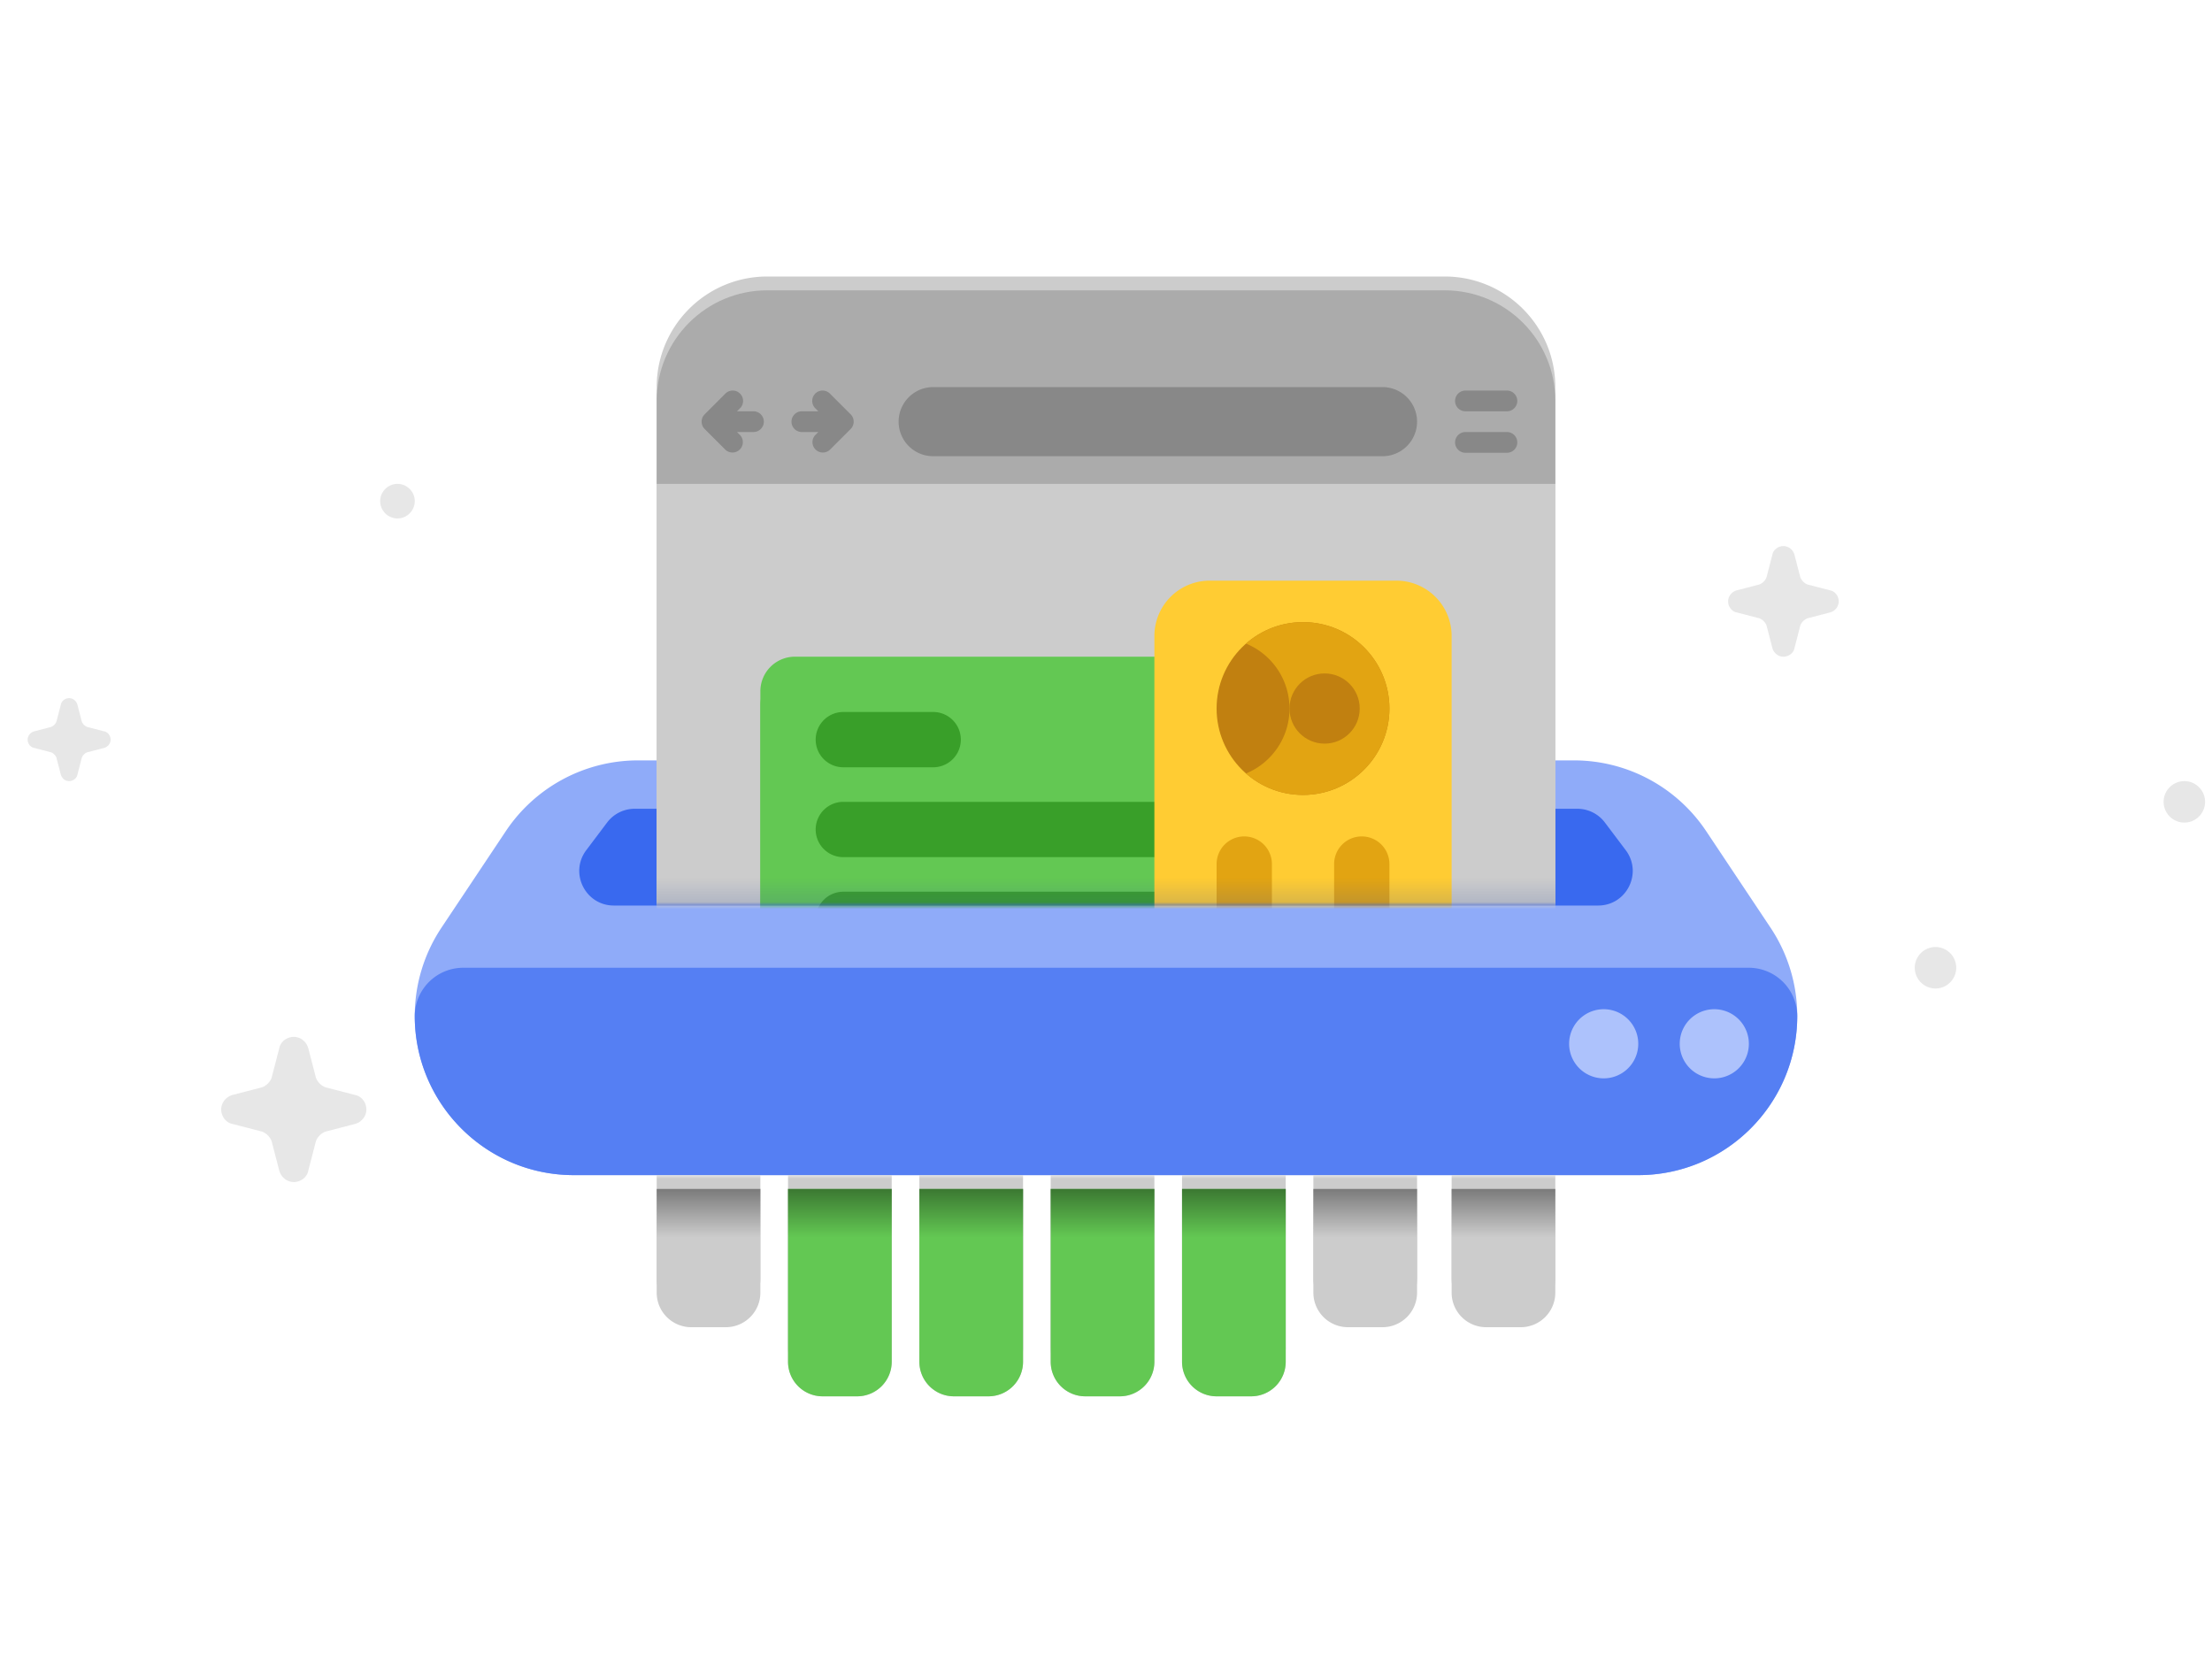 <svg fill="none" viewBox="0 0 320 240" xmlns="http://www.w3.org/2000/svg">
  <path fill="#888" d="m251.257 88.6 3.086.8c.571.114 1.143.686 1.257 1.257l.8 3.086c.229.8.914 1.257 1.6 1.257.8 0 1.486-.571 1.6-1.257l.8-3.086c.114-.571.686-1.143 1.257-1.257l3.086-.8c.8-.229 1.257-.914 1.257-1.6 0-.8-.571-1.486-1.257-1.6l-3.086-.8c-.571-.114-1.143-.686-1.257-1.257l-.8-3.086c-.229-.8-.914-1.257-1.6-1.257-.8 0-1.486.571-1.6 1.257l-.8 3.086c-.114.571-.686 1.143-1.257 1.257l-3.086.8c-.8.229-1.257.914-1.257 1.6 0 .8.571 1.486 1.257 1.6ZM280 137c-1.65 0-3 1.35-3 3s1.35 3 3 3 3-1.35 3-3-1.35-3-3-3ZM33.65 162.6l4.05 1.05c.75.15 1.5.9 1.65 1.65l1.05 4.05c.3 1.05 1.2 1.65 2.1 1.65 1.05 0 1.95-.75 2.1-1.65l1.05-4.05c.15-.75.9-1.5 1.65-1.65l4.05-1.05c1.05-.3 1.65-1.2 1.65-2.1 0-1.05-.75-1.95-1.65-2.1l-4.05-1.05c-.75-.15-1.5-.9-1.65-1.65l-1.05-4.05c-.3-1.05-1.2-1.65-2.1-1.65-1.05 0-1.95.75-2.1 1.65l-1.05 4.05c-.15.75-.9 1.5-1.65 1.65l-4.05 1.05c-1.05.3-1.65 1.2-1.65 2.1 0 1.05.75 1.95 1.65 2.1ZM4.943 108.2l2.314.6c.429.086.857.514.943.943l.6 2.314c.171.6.686.943 1.2.943.6 0 1.114-.429 1.2-.943l.6-2.314c.086-.429.514-.857.943-.943l2.314-.6c.6-.171.943-.686.943-1.2 0-.6-.429-1.114-.943-1.2l-2.314-.6c-.429-.086-.857-.514-.943-.943l-.6-2.314c-.171-.6-.686-.943-1.2-.943-.6 0-1.114.429-1.2.943l-.6 2.314c-.086.429-.514.857-.943.943l-2.314.6c-.6.171-.943.686-.943 1.2 0 .6.429 1.114.943 1.2ZM316 113c-1.65 0-3 1.35-3 3s1.35 3 3 3 3-1.35 3-3-1.35-3-3-3ZM57.5 70a2.507 2.507 0 0 0-2.5 2.5c0 1.375 1.125 2.5 2.5 2.5s2.5-1.125 2.5-2.5-1.125-2.5-2.5-2.5Z" opacity=".2"/>
  <path fill="#8FABF9" d="M63.863 134.206A23.025 23.025 0 0 0 60 146.972C60 159.675 70.297 170 83 170h154c12.703 0 23-10.325 23-23.028 0-4.541-1.344-8.988-3.863-12.766l-9.309-13.964A23 23 0 0 0 227.691 110H92.309a22.999 22.999 0 0 0-19.137 10.242l-9.31 13.964Z"/>
  <path fill="#557FF3" d="M60 147.004A7.021 7.021 0 0 1 67.021 140H252.98a7.02 7.02 0 0 1 7.021 7.004C259.983 159.692 249.692 170 237 170H83c-12.692 0-22.983-10.308-23-22.996Z"/>
  <path fill="#3969EF" d="M235.187 122.991c2.482 3.295.131 8.009-3.994 8.009H88.806c-4.125 0-6.475-4.714-3.993-8.009l3.013-4A5 5 0 0 1 91.82 117h136.36c1.57 0 3.049.737 3.993 1.991l3.014 4Z"/>
  <mask id="Information-Remover-320_svg__a" width="200" height="170" x="60" y="34" maskUnits="userSpaceOnUse" style="mask-type:alpha">
    <path fill="#D9D9D9" d="M260 170H60v34h200v-34Zm0-136H60v97h200V34Z"/>
  </mask>
  <g mask="url(#Information-Remover-320_svg__a)">
    <path fill="#CCC" d="M225 131V56c0-8.837-7.163-16-16-16h-98c-8.837 0-16 7.163-16 16v75h130Zm0 39v15a5 5 0 0 1-5 5h-5a5 5 0 0 1-5-5v-15h15Zm-20 0v15a5 5 0 0 1-5 5h-5a5 5 0 0 1-5-5v-15h15Zm-19 0v25a5 5 0 0 1-5 5h-5a5 5 0 0 1-5-5v-25h15Zm-19 0v25a5 5 0 0 1-5 5h-5a5 5 0 0 1-5-5v-25h15Zm-19 0v25a5 5 0 0 1-5 5h-5a5 5 0 0 1-5-5v-25h15Zm-19 0v25a5 5 0 0 1-5 5h-5a5 5 0 0 1-5-5v-25h15Zm-19 0H95v15a5 5 0 0 0 5 5h5a5 5 0 0 0 5-5v-15Z"/>
    <g filter="url(#Information-Remover-320_svg__b)">
      <path fill="#CCC" d="M225 131V56c0-8.837-7.163-16-16-16h-98c-8.837 0-16 7.163-16 16v75h130Zm0 39v15a5 5 0 0 1-5 5h-5a5 5 0 0 1-5-5v-15h15Zm-20 0v15a5 5 0 0 1-5 5h-5a5 5 0 0 1-5-5v-15h15Zm-19 0v25a5 5 0 0 1-5 5h-5a5 5 0 0 1-5-5v-25h15Zm-19 0v25a5 5 0 0 1-5 5h-5a5 5 0 0 1-5-5v-25h15Zm-19 0v25a5 5 0 0 1-5 5h-5a5 5 0 0 1-5-5v-25h15Zm-19 0v25a5 5 0 0 1-5 5h-5a5 5 0 0 1-5-5v-25h15Zm-19 0H95v15a5 5 0 0 0 5 5h5a5 5 0 0 0 5-5v-15Z"/>
      <path fill="#ABABAB" d="M225 56c0-8.837-7.163-16-16-16h-98c-8.837 0-16 7.163-16 16v12h130V56Z"/>
      <path fill="#888" d="M200 54a5 5 0 0 1 0 10h-65a5 5 0 0 1 0-10h65Zm-82.061.94a1.502 1.502 0 0 0 0 2.12l.44.44H116a1.5 1.5 0 0 0 0 3h2.379l-.44.44a1.501 1.501 0 0 0 2.122 2.121l3-3a1.505 1.505 0 0 0 .325-1.635 1.505 1.505 0 0 0-.325-.487l-3-3a1.501 1.501 0 0 0-2.122 0ZM218 60.5a1.5 1.5 0 0 1 0 3h-6a1.5 1.5 0 0 1 0-3h6Zm0-3h-6a1.5 1.5 0 0 1 0-3h6a1.5 1.5 0 0 1 0 3Zm-110.939-2.56a1.502 1.502 0 0 1 0 2.12l-.44.44H109a1.5 1.5 0 0 1 0 3h-2.379l.44.44a1.501 1.501 0 0 1-2.122 2.121l-3-3a1.505 1.505 0 0 1-.325-1.635c.073-.177.182-.343.325-.487l3-3a1.501 1.501 0 0 1 2.122 0Z"/>
      <g filter="url(#Information-Remover-320_svg__c)">
        <path fill="#63C853" d="M186 131V98a5 5 0 0 0-5-5h-66a5 5 0 0 0-5 5v33h76Z"/>
      </g>
      <path fill="#63C853" d="M186 131V98a5 5 0 0 0-5-5h-66a5 5 0 0 0-5 5v33h76Zm0 39v25a5 5 0 0 1-5 5h-5a5 5 0 0 1-5-5v-25h15Zm-19 0v25a5 5 0 0 1-5 5h-5a5 5 0 0 1-5-5v-25h15Zm-19 0v25a5 5 0 0 1-5 5h-5a5 5 0 0 1-5-5v-25h15Zm-19 0h-15v25a5 5 0 0 0 5 5h5a5 5 0 0 0 5-5v-25Z"/>
      <path fill="#399F29" d="M177 131a4 4 0 0 0-4-4h-51a4 4 0 0 0-4 4h59Zm-59-13a4 4 0 0 1 4-4h51a4 4 0 0 1 0 8h-51a4 4 0 0 1-4-4Zm0-13a4 4 0 0 1 4-4h13a4 4 0 0 1 0 8h-13a4 4 0 0 1-4-4Z"/>
      <g filter="url(#Information-Remover-320_svg__d)">
        <path fill="#FC3" d="M167 131h43V88a8 8 0 0 0-8-8h-27a8 8 0 0 0-8 8v43Z"/>
      </g>
      <circle cx="188.5" cy="100.5" r="12.5" fill="#C18010" transform="rotate(90 188.5 100.5)"/>
      <path fill="#E2A412" d="M180.255 109.895A12.452 12.452 0 0 0 188.5 113c6.904 0 12.5-5.597 12.5-12.5 0-6.904-5.596-12.5-12.5-12.5a12.453 12.453 0 0 0-8.245 3.105 10.159 10.159 0 0 1 6.292 9.395c0 4.241-2.599 7.875-6.292 9.395Z"/>
      <circle cx="191.625" cy="100.5" r="5.078" fill="#C18010" transform="rotate(90 191.625 100.5)"/>
      <path fill="#E2A412" d="M193 131h8v-8a4 4 0 0 0-8 0v8Zm-17 0h8v-8a4 4 0 0 0-8 0v8Z"/>
      <g opacity=".4">
        <path fill="url(#Information-Remover-320_svg__e)" d="M129 170v7h-15v-7h15Z"/>
        <path fill="url(#Information-Remover-320_svg__f)" d="M110 170v7H95v-7h15Z"/>
        <path fill="url(#Information-Remover-320_svg__g)" d="M225 170v7h-15v-7h15Z"/>
        <path fill="url(#Information-Remover-320_svg__h)" d="M205 170v7h-15v-7h15Z"/>
        <path fill="url(#Information-Remover-320_svg__i)" d="M186 170v7h-15v-7h15Z"/>
        <path fill="url(#Information-Remover-320_svg__j)" d="M167 170v7h-15v-7h15Z"/>
        <path fill="url(#Information-Remover-320_svg__k)" d="M148 170v7h-15v-7h15Z"/>
      </g>
    </g>
  </g>
  <path fill="#ADC2FC" d="M232 156a5 5 0 1 0-.001-10.001A5 5 0 0 0 232 156Zm16 0a5 5 0 1 0-.001-10.001A5 5 0 0 0 248 156Z"/>
  <path fill="url(#Information-Remover-320_svg__l)" d="M95 127h130v4H95z" opacity=".2"/>
  <defs>
    <linearGradient id="Information-Remover-320_svg__e" x1="160" x2="160" y1="177" y2="170" gradientUnits="userSpaceOnUse">
      <stop stop-opacity="0"/>
      <stop offset="1"/>
    </linearGradient>
    <linearGradient id="Information-Remover-320_svg__f" x1="160" x2="160" y1="177" y2="170" gradientUnits="userSpaceOnUse">
      <stop stop-opacity="0"/>
      <stop offset="1"/>
    </linearGradient>
    <linearGradient id="Information-Remover-320_svg__g" x1="160" x2="160" y1="177" y2="170" gradientUnits="userSpaceOnUse">
      <stop stop-opacity="0"/>
      <stop offset="1"/>
    </linearGradient>
    <linearGradient id="Information-Remover-320_svg__h" x1="160" x2="160" y1="177" y2="170" gradientUnits="userSpaceOnUse">
      <stop stop-opacity="0"/>
      <stop offset="1"/>
    </linearGradient>
    <linearGradient id="Information-Remover-320_svg__i" x1="160" x2="160" y1="177" y2="170" gradientUnits="userSpaceOnUse">
      <stop stop-opacity="0"/>
      <stop offset="1"/>
    </linearGradient>
    <linearGradient id="Information-Remover-320_svg__j" x1="160" x2="160" y1="177" y2="170" gradientUnits="userSpaceOnUse">
      <stop stop-opacity="0"/>
      <stop offset="1"/>
    </linearGradient>
    <linearGradient id="Information-Remover-320_svg__k" x1="160" x2="160" y1="177" y2="170" gradientUnits="userSpaceOnUse">
      <stop stop-opacity="0"/>
      <stop offset="1"/>
    </linearGradient>
    <linearGradient id="Information-Remover-320_svg__l" x1="160" x2="160" y1="127" y2="131" gradientUnits="userSpaceOnUse">
      <stop stop-color="#3854A1" stop-opacity="0"/>
      <stop offset="1" stop-color="#3854A1"/>
    </linearGradient>
    <filter id="Information-Remover-320_svg__b" width="138" height="169" x="91" y="37" color-interpolation-filters="sRGB" filterUnits="userSpaceOnUse">
      <feFlood flood-opacity="0" result="BackgroundImageFix"/>
      <feColorMatrix in="SourceAlpha" result="hardAlpha" values="0 0 0 0 0 0 0 0 0 0 0 0 0 0 0 0 0 0 127 0"/>
      <feOffset dy="2"/>
      <feGaussianBlur stdDeviation="2"/>
      <feColorMatrix values="0 0 0 0 0 0 0 0 0 0 0 0 0 0 0 0 0 0 0.1 0"/>
      <feBlend in2="BackgroundImageFix" result="effect1_dropShadow_4798_36261"/>
      <feColorMatrix in="SourceAlpha" result="hardAlpha" values="0 0 0 0 0 0 0 0 0 0 0 0 0 0 0 0 0 0 127 0"/>
      <feOffset/>
      <feGaussianBlur stdDeviation="1.5"/>
      <feColorMatrix values="0 0 0 0 0 0 0 0 0 0 0 0 0 0 0 0 0 0 0.08 0"/>
      <feBlend in2="effect1_dropShadow_4798_36261" result="effect2_dropShadow_4798_36261"/>
      <feBlend in="SourceGraphic" in2="effect2_dropShadow_4798_36261" result="shape"/>
    </filter>
    <filter id="Information-Remover-320_svg__c" width="84" height="47" x="106" y="90" color-interpolation-filters="sRGB" filterUnits="userSpaceOnUse">
      <feFlood flood-opacity="0" result="BackgroundImageFix"/>
      <feColorMatrix in="SourceAlpha" result="hardAlpha" values="0 0 0 0 0 0 0 0 0 0 0 0 0 0 0 0 0 0 127 0"/>
      <feOffset dy="2"/>
      <feGaussianBlur stdDeviation="2"/>
      <feColorMatrix values="0 0 0 0 0 0 0 0 0 0 0 0 0 0 0 0 0 0 0.1 0"/>
      <feBlend in2="BackgroundImageFix" result="effect1_dropShadow_4798_36261"/>
      <feColorMatrix in="SourceAlpha" result="hardAlpha" values="0 0 0 0 0 0 0 0 0 0 0 0 0 0 0 0 0 0 127 0"/>
      <feOffset/>
      <feGaussianBlur stdDeviation="1.5"/>
      <feColorMatrix values="0 0 0 0 0 0 0 0 0 0 0 0 0 0 0 0 0 0 0.08 0"/>
      <feBlend in2="effect1_dropShadow_4798_36261" result="effect2_dropShadow_4798_36261"/>
      <feBlend in="SourceGraphic" in2="effect2_dropShadow_4798_36261" result="shape"/>
    </filter>
    <filter id="Information-Remover-320_svg__d" width="51" height="60" x="163" y="77" color-interpolation-filters="sRGB" filterUnits="userSpaceOnUse">
      <feFlood flood-opacity="0" result="BackgroundImageFix"/>
      <feColorMatrix in="SourceAlpha" result="hardAlpha" values="0 0 0 0 0 0 0 0 0 0 0 0 0 0 0 0 0 0 127 0"/>
      <feOffset dy="2"/>
      <feGaussianBlur stdDeviation="2"/>
      <feColorMatrix values="0 0 0 0 0 0 0 0 0 0 0 0 0 0 0 0 0 0 0.1 0"/>
      <feBlend in2="BackgroundImageFix" result="effect1_dropShadow_4798_36261"/>
      <feColorMatrix in="SourceAlpha" result="hardAlpha" values="0 0 0 0 0 0 0 0 0 0 0 0 0 0 0 0 0 0 127 0"/>
      <feOffset/>
      <feGaussianBlur stdDeviation="1.5"/>
      <feColorMatrix values="0 0 0 0 0 0 0 0 0 0 0 0 0 0 0 0 0 0 0.08 0"/>
      <feBlend in2="effect1_dropShadow_4798_36261" result="effect2_dropShadow_4798_36261"/>
      <feBlend in="SourceGraphic" in2="effect2_dropShadow_4798_36261" result="shape"/>
    </filter>
  </defs>
</svg>
